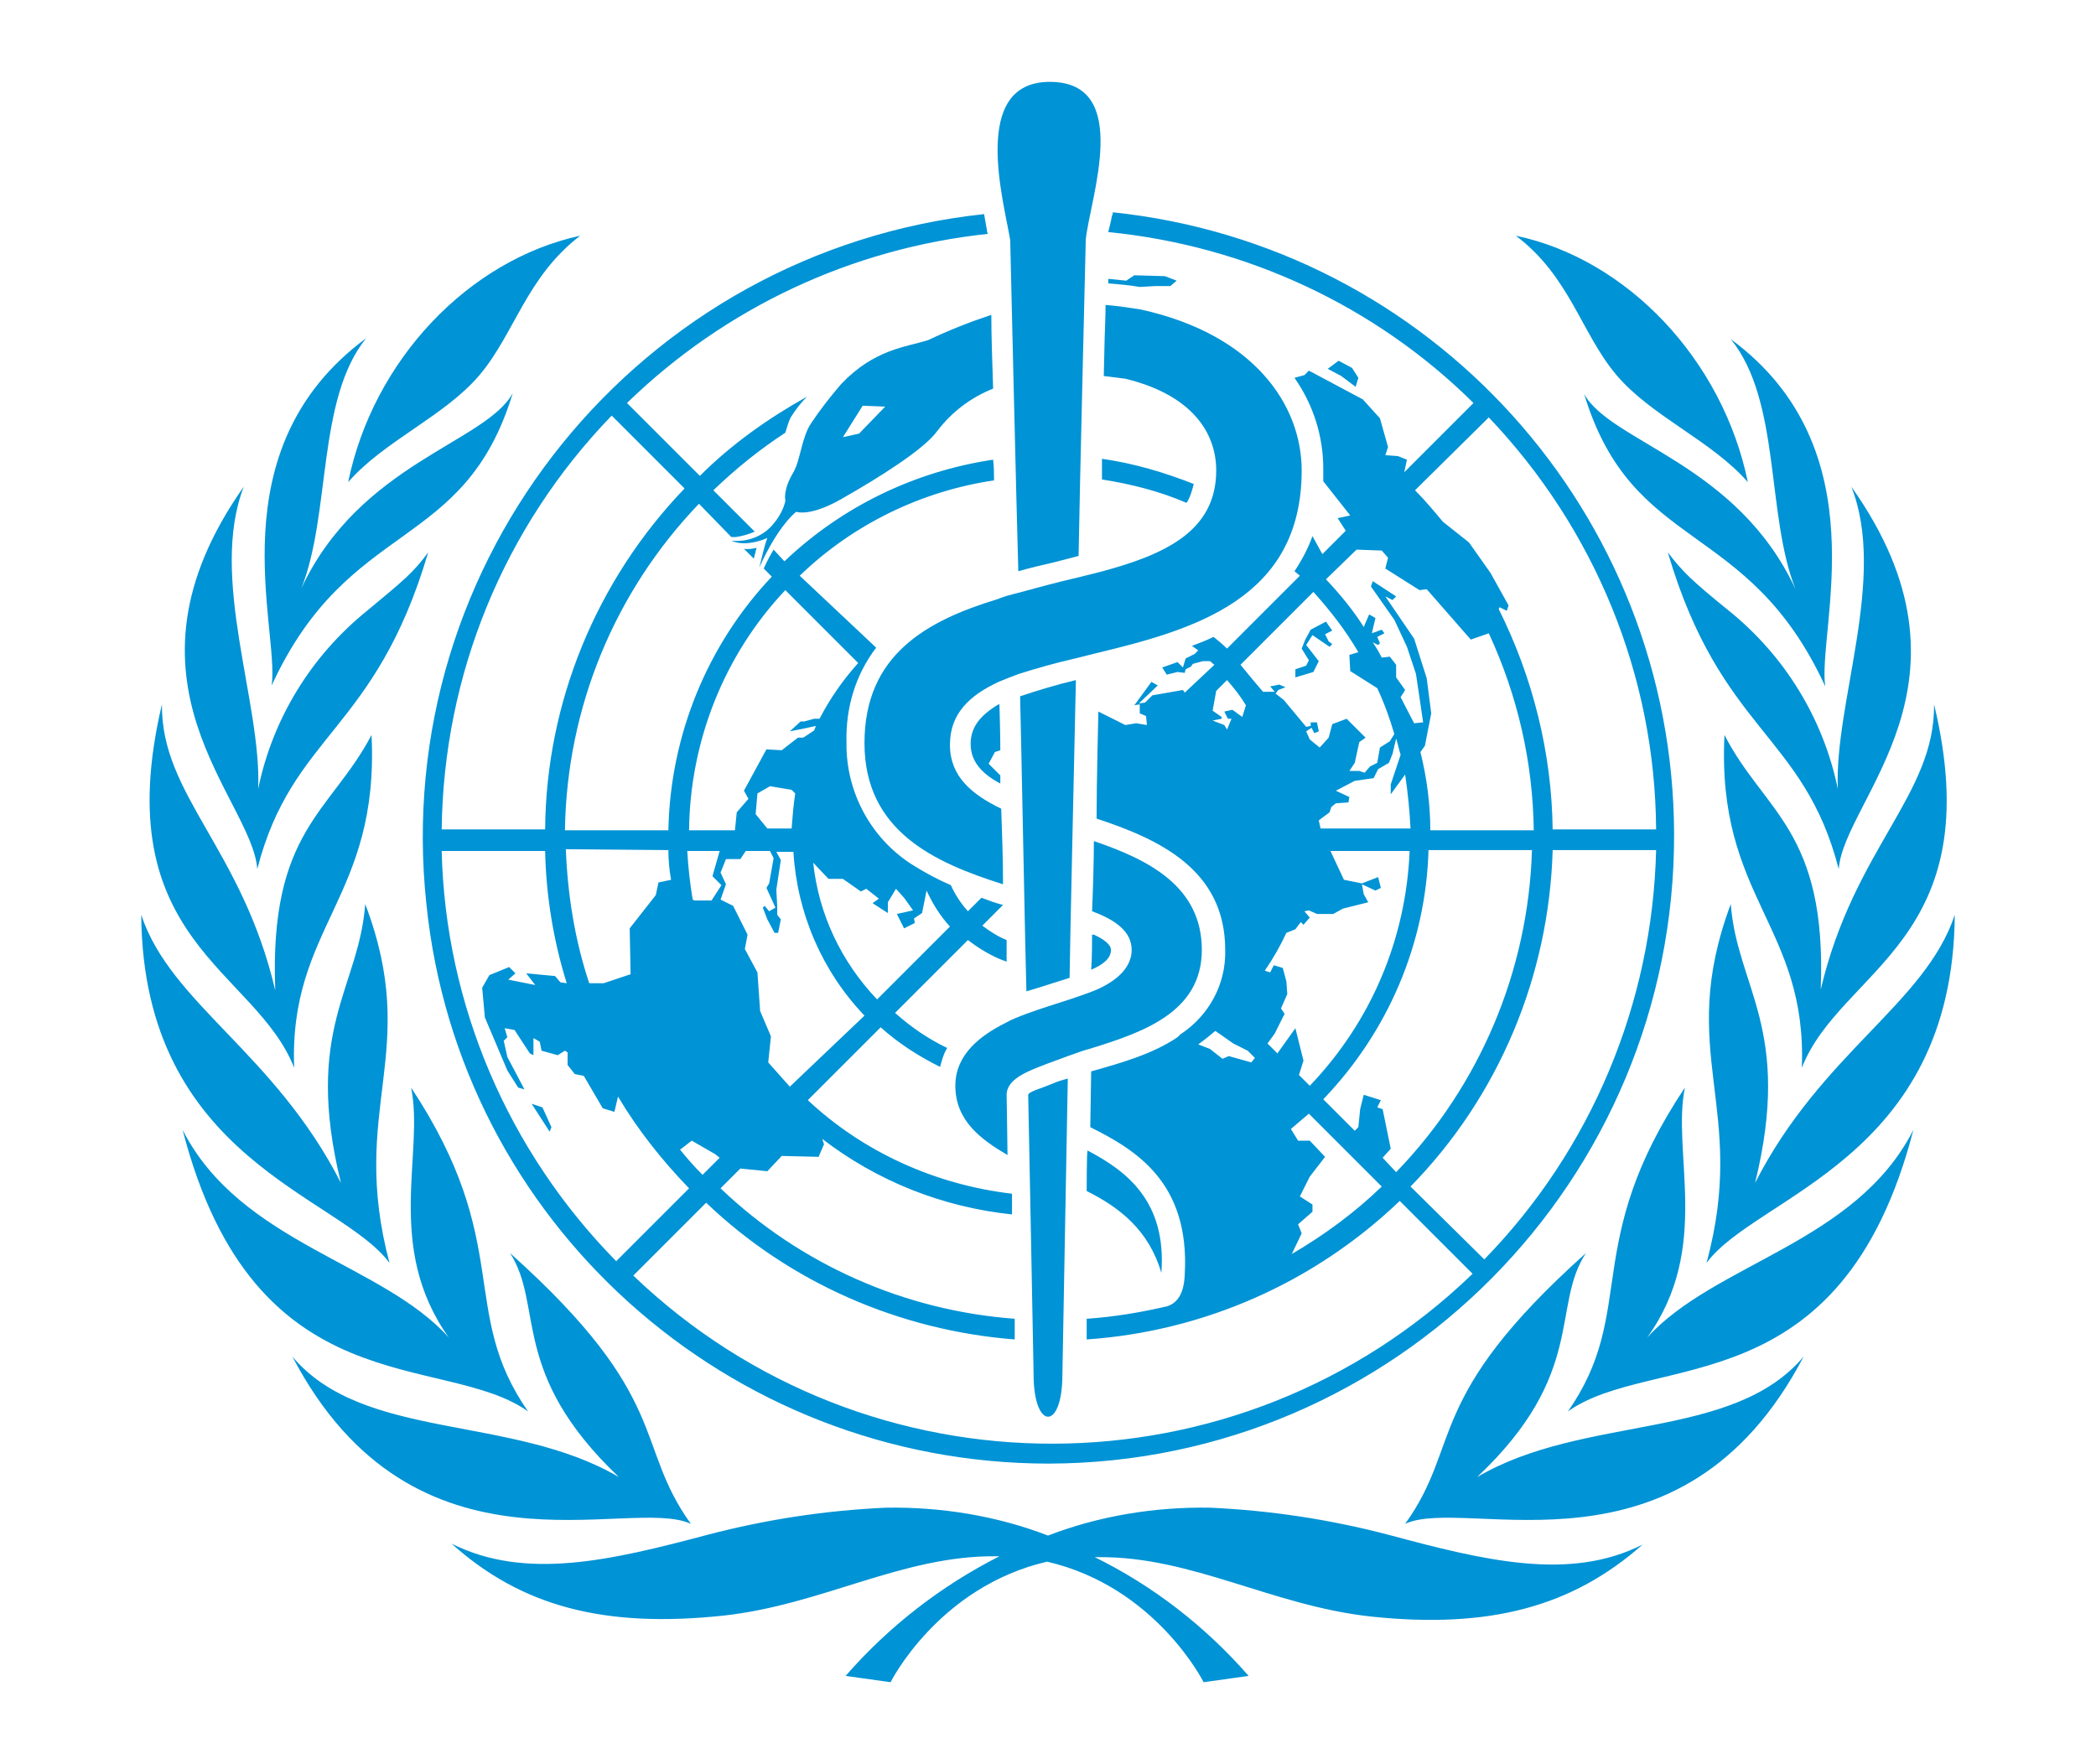 <?xml version="1.0" encoding="utf-8"?>
<!-- Generator: Adobe Illustrator 25.2.3, SVG Export Plug-In . SVG Version: 6.00 Build 0)  -->
<svg version="1.1" id="Layer_1" xmlns="http://www.w3.org/2000/svg" xmlns:xlink="http://www.w3.org/1999/xlink" x="0px" y="0px"
	 viewBox="0 0 233 196.1" style="enable-background:new 0 0 233 196.1;" xml:space="preserve">
<style type="text/css">
	.st0{fill:#0093D5;}
</style>
<g id="Layer_2_1_">
	<g id="ENGLISH">
		<path class="st0" d="M179.7,41.7c3.9,4.6,10.6,7.3,14.6,11.9c-2.8-13.6-13.4-24.8-25.8-27.4C174.5,30.7,175.8,37.1,179.7,41.7z
			 M30.2,76.2c8.6-18.7,21.4-14.7,26.8-32.5c-3,5.5-17,7.8-23.5,21.7c3.3-8.3,1.7-21,7.2-27.8C23.9,50,31.1,69.9,30.2,76.2z
			 M45.7,120.9c1.5,7.3-3,17.7,4.2,27.8c-7.4-8.3-23.2-10.5-29.6-23.1c8,31,29,24.6,38.4,31.3C50.9,145.7,57.2,138.3,45.7,120.9z
			 M43.3,140.4c-4.6-17.3,3.6-23.3-2.7-39.9c-0.7,9.4-6.9,13.9-2.7,31C30.5,117,19,111.6,15.7,101.7
			C15.9,128.9,37.8,132.9,43.3,140.4z M76.8,169.4c-6.4-8.9-2-13.9-20.1-30.1c3.8,5.9-0.1,13.3,12.1,24.9c-11.9-7-28.4-4-36.3-13.4
			C46.1,176.8,70,166.2,76.8,169.4L76.8,169.4z M164.2,164.2c12.2-11.5,8.2-19,12.1-24.9c-18.1,16.2-13.7,21.2-20.1,30.1
			c6.8-3.2,30.7,7.4,44.3-18.6C192.6,160.2,176.1,157.2,164.2,164.2L164.2,164.2z M183.1,148.7c7.2-10,2.7-20.5,4.2-27.8
			c-11.6,17.4-5.2,24.8-13,36c9.4-6.7,30.4-0.4,38.4-31.3C206.3,138.2,190.6,140.4,183.1,148.7L183.1,148.7z M154.3,170.6
			c-6.5-1.7-13.1-2.7-19.8-3c-6.1-0.1-12.3,0.9-18,3.1c-5.7-2.2-11.9-3.2-18-3.1c-6.7,0.3-13.3,1.3-19.8,3
			c-10.9,2.9-20.3,5.1-28.5,1c7.8,7,17,9.4,30.2,8c11-1.2,19.9-6.7,30.3-6.6h0.4c-6.5,3.3-12.3,7.8-17.1,13.3l5,0.7
			c0,0,5.3-10.6,17.4-13.4c12.1,2.8,17.4,13.4,17.4,13.4l5-0.7c-4.8-5.5-10.6-10-17.1-13.2h0.4c10.4-0.1,19.3,5.4,30.3,6.6
			c13.2,1.4,22.4-1.1,30.2-8C174.5,175.8,165.1,173.5,154.3,170.6L154.3,170.6z M41.3,81.7c-4.5,8.6-11.4,10.6-10.7,28.4
			C26.9,94.3,17.9,88.4,18,78.3c-6.2,26.3,10.4,29.4,14.7,40.4C32.1,103,42.2,99.8,41.3,81.7z M47.6,61.4c-1.6,2.2-2.7,3.1-6.8,6.5
			c-6.2,5-10.5,12-12.1,19.8c0.4-9.6-5.5-23.5-1.6-33.6C11.8,75.8,28,88.7,28.6,96.6C32.5,81.5,41.7,81.4,47.6,61.4z M204.3,87.7
			c-1.6-7.8-5.9-14.8-12.1-19.8c-4.2-3.4-5.2-4.4-6.8-6.5c5.9,20,15.1,20.1,19,35.2c0.6-7.8,16.8-20.8,1.4-42.5
			C209.8,64.2,203.9,78.1,204.3,87.7z M217.3,101.7c-3.3,9.9-14.8,15.3-22.2,29.8c4.2-17.1-2-21.7-2.7-31c-6.2,16.6,2,22.6-2.7,39.9
			C195.2,132.9,217.1,128.9,217.3,101.7L217.3,101.7z M191.7,81.7c-0.9,18.1,9.2,21.2,8.6,37c4.3-11,21-14.1,14.7-40.4
			c0.1,10.1-8.9,16-12.6,31.7C203.1,92.3,196.1,90.3,191.7,81.7z M53.3,41.7c3.9-4.6,5.2-10.9,11.2-15.5
			c-12.4,2.7-23,13.8-25.8,27.4C42.7,49,49.4,46.3,53.3,41.7L53.3,41.7z M176.1,43.8c5.4,17.8,18.2,13.8,26.8,32.5
			C202,70,209.1,50,192.4,37.7c5.6,6.9,3.9,19.5,7.2,27.8C193.1,51.5,179.1,49.2,176.1,43.8L176.1,43.8z M132.7,53.8
			c-3.3-1.3-6.7-2.3-10.2-2.8c0,0.8,0,1.5,0,2.3c3.2,0.5,6.4,1.3,9.4,2.6C132.3,55.3,132.5,54.6,132.7,53.8z M130.1,31.8l0.7-0.6
			l-1.3-0.5l-3.4-0.1l-0.9,0.6l-2-0.2v0.5c1.2,0.1,2.4,0.2,3.5,0.4l1.7-0.1L130.1,31.8z M123.5,105.6c0-0.6-0.8-1.2-1.9-1.7h-0.2
			c0,0.5,0,2.8-0.1,3.9C122.7,107.2,123.5,106.5,123.5,105.6z M83.8,62.1c0.1-0.4,0.2-0.8,0.3-1.2c-0.5,0.1-0.9,0.2-1.4,0.1
			L83.8,62.1z M116.6,162.7c38.5-0.1,69.6-31.5,69.5-70c-0.1-35.6-27-65.4-62.4-69.1c0,0.1,0,0.3-0.1,0.4c-0.1,0.7-0.3,1.3-0.4,1.8
			c15.3,1.5,29.7,8.2,40.6,19l-7.7,7.7l0.3-1.4l-1-0.4l-1.4-0.1l0.3-0.9l-0.9-3.2l-1.9-2.1l-6-3.2l-0.5,0.5l-1.1,0.3
			c2.1,3,3.2,6.5,3.2,10.1c0,0.5,0,0.9,0,1.4l3,3.8l-1.4,0.3l0.9,1.4l-2.6,2.6l-1.1-2c-0.5,1.4-1.2,2.7-2,3.9l0.6,0.5l-8.1,8.1
			c-0.5-0.5-1-0.9-1.5-1.3c-0.8,0.4-1.6,0.7-2.4,1l0.7,0.5l-0.4,0.4l-1,0.5l-0.3,1l-0.6-0.6l-1.7,0.6l0.5,0.8l1.2-0.3l0.8,0.1
			l0.1-0.4l0.6-0.3l0.2-0.3l1.1-0.3h0.8c0.2,0.1,0.3,0.3,0.5,0.4l-3.3,3.1l-0.2-0.3l-3.4,0.6l-0.8,0.8l-0.7,0.1l2.1-2l-0.7-0.4
			l-1.9,2.6l0.6-0.1v1l0.7,0.3l0.1,1l-1.2-0.2l-1.2,0.2l-3-1.5c0,0-0.2,7.9-0.2,11.9c7,2.3,14.3,5.7,14.3,14.6
			c0.1,3.8-1.8,7.3-5,9.4l0,0l-0.1,0.1l0,0l-0.2,0.2c-2.8,1.9-6.4,2.9-9.6,3.8l-0.1,6.2c5,2.5,11.1,6.1,10.5,16.4
			c-0.1,2.5-1.1,3.2-1.9,3.5l0,0c-3,0.7-6,1.2-9,1.4c0,0.8,0,1.6,0,2.3c13-0.9,25.3-6.3,34.8-15.4l8.1,8.1
			c-26,25.1-67.2,25.2-93.3,0.2l8.1-8.1c9.3,8.9,21.5,14.2,34.3,15.2c0-0.7,0-1.5,0-2.3c-12.2-0.9-23.8-6-32.7-14.5l2.2-2.2l3,0.3
			l1.6-1.7l4.1,0.1l0.6-1.4l-0.2-0.6c6.1,4.7,13.4,7.6,21.1,8.4c0-0.9,0-1.6,0-2.3c-8.5-1-16.5-4.6-22.7-10.4l8.1-8.1
			c2,1.8,4.2,3.2,6.6,4.4c0.2-0.7,0.4-1.5,0.8-2.1c-2.1-1-4-2.3-5.8-3.9l8.1-8.1c1.3,1,2.8,1.9,4.3,2.4c0-0.8,0-1.7,0-2.4
			c-1-0.4-1.9-1-2.7-1.6l2.3-2.3c-0.8-0.2-1.6-0.5-2.4-0.8l-1.5,1.5c-0.8-0.9-1.4-1.8-1.9-2.9c-1.4-0.6-2.7-1.3-4-2.1
			c-4.8-2.9-7.7-8.2-7.6-13.8c-0.1-3.8,1-7.5,3.3-10.5L88.9,64c5.9-5.7,13.5-9.4,21.6-10.6c0-0.8,0-1.5-0.1-2.3
			c-8.7,1.3-16.8,5.2-23.2,11.3L86,61.1c-0.3,0.5-0.7,1.2-1.1,2.1l0.9,0.9c-7.2,7.6-11.3,17.7-11.5,28.2H62.8
			c0.2-13.6,5.5-26.5,14.9-36.3l3.6,3.7c0.2,0,0.3,0,0.5,0c0.7-0.1,1.4-0.3,2.1-0.6l-4.6-4.6c2.5-2.4,5.1-4.5,8-6.4
			c0.2-0.6,0.3-1.1,0.6-1.7c0.5-0.8,1.1-1.6,1.8-2.3c-4.3,2.4-8.4,5.3-11.9,8.8l-8.1-8.1c10.9-10.6,25-17.2,40.1-18.8
			c-0.1-0.3-0.1-0.5-0.1-0.5c-0.1-0.5-0.2-1.1-0.3-1.7c-38.3,4.1-66.1,38.4-62,76.7C51,135.8,80.9,162.7,116.6,162.7L116.6,162.7z
			 M131.7,114.5L131.7,114.5L131.7,114.5L131.7,114.5z M165.5,46.4c11.8,12.4,18.5,28.7,18.6,45.8h-11.5c-0.1-8.5-2.2-16.9-6-24.5
			l0.1-0.2l0.8,0.4l0.2-0.6l-2-3.6l-2.4-3.4l-2.9-2.3c-1-1.2-2-2.4-3.1-3.5L165.5,46.4z M150.8,61.1l2.8,0.1l0.7,0.8l-0.3,1.2
			l3.8,2.4l0.8-0.1l4.9,5.6l2-0.7c3.2,6.9,4.9,14.3,5,21.9h-11.5c0-2.9-0.4-5.9-1.1-8.7l0.5-0.7l0.7-3.6l-0.5-3.9l-1.4-4.4l-3.2-4.7
			l0.8,0.4l0.4-0.4l-2.6-1.7l-0.2,0.6l2.6,3.7l1.4,3l1,3l0.3,2l0.5,3.4l-1,0.1c0,0-1.1-2.1-1.5-2.9l0.5-0.8l-1-1.4v-1.4l-0.7-0.9
			l-0.9,0.1c-0.3-0.6-0.6-1.1-1-1.7l0.6,0.3l0.2-0.2l-0.3-0.7l0.8-0.4l-0.3-0.4l-1.1,0.4l0.4-1.7l-0.7-0.4l-0.6,1.4
			c-1.2-1.9-2.6-3.6-4.2-5.3L150.8,61.1z M148.5,87.9l2.1-1.1l2.1-0.3l0.5-1l1.2-0.7l0.4-1l0.4-1.7c0.2,0.6,0.3,1.2,0.5,1.8
			l-1.1,3.3v1.1l1.6-2.2c0.3,2,0.5,4,0.6,6h-10l-0.2-0.9l1.2-0.9l0.2-0.6l0.5-0.4l1.4-0.1l0.1-0.6L148.5,87.9z M134.8,80.1l1-0.2
			v-0.2l-1-0.7l0.4-2.2l1.2-1.2c0.8,0.9,1.5,1.8,2.1,2.8l-0.4,1.3l-1.1-0.8l-0.9,0.2l0.4,0.8h0.4l-0.5,1.2l-0.3-0.5L134.8,80.1z
			 M139.1,118.1l-2.5-0.7l-0.7,0.3l-1.4-1.1l-1.3-0.5c0.7-0.5,1.3-1,1.9-1.5l2,1.4l1.6,0.8l0.8,0.8L139.1,118.1z M137.9,73.9
			l8.1-8.1c1.9,2.1,3.6,4.3,5,6.7l-1,0.3l0.1,1.8l3,1.9c0.8,1.7,1.4,3.4,1.9,5.1l-0.5,0.8l-1.1,0.7l-0.3,1.7l-0.8,0.4l-0.6,0.7
			l-0.6-0.2h-1.1l0.6-0.9l0.5-2.3l0.7-0.5l-2.1-2.1l-1.6,0.6l-0.4,1.5l-1,1.1l-1.1-0.9l-0.4-0.9l0.6-0.4l0.3,0.6l0.5-0.2l-0.2-1
			h-0.7l0,0.4l-0.5,0.1l-2.5-3l-0.9-0.7l0.3-0.4l0.8-0.3l-0.7-0.3c0,0-0.9,0.2-1,0.2l0.5,0.6h-1.3C139.7,76.1,138.8,75,137.9,73.9z
			 M142,117.1l-1.1-1.1l0.8-1.1l1.1-2.2l-0.4-0.6l0.7-1.6l-0.1-1.4l-0.4-1.5l-1-0.3l-0.4,0.8l-0.6-0.2c0.9-1.3,1.7-2.7,2.4-4.2
			l1-0.4l0.6-0.8l0.3,0.3l0.7-0.8l-0.6-0.7l0.5-0.1l0.9,0.4h1.8l1.1-0.6l2.8-0.7l-0.5-0.9l-0.2-1.1l1.5,0.7l0.6-0.3l-0.3-1.2
			l-1.8,0.7l-2-0.4l-1.5-3.2h8.8c-0.4,9.8-4.3,19-11.1,26.1l-1.2-1.2l0.5-1.6l-0.9-3.6L142,117.1z M143.6,139.4l1.1-2.3l-0.4-1
			l1.6-1.4v-0.8l-1.4-0.9l1.1-2.2l1.7-2.2l-1.7-1.8h-1.3l-0.8-1.3c0.7-0.6,1.3-1.1,2-1.7l8.1,8.1
			C150.6,134.8,147.2,137.3,143.6,139.4L143.6,139.4z M153.7,128.7l0.9-1l-0.9-4.4l-0.6-0.2l0.4-0.8l-1.9-0.6l-0.4,1.6l-0.2,2
			l-0.4,0.4l-3.5-3.5c7.2-7.5,11.4-17.3,11.7-27.7h11.5c-0.4,13.4-5.8,26.2-15.1,35.8L153.7,128.7z M156.8,131.9
			c9.8-10,15.4-23.4,15.8-37.4h11.5c-0.4,17-7.2,33.3-19.1,45.5L156.8,131.9z M87.8,120.8c-0.8-0.9-1.6-1.8-2.4-2.7l0.3-2.9
			l-1.2-2.8l-0.3-4.3l-1.4-2.6l0.3-1.6l-1.6-3.2l-1.4-0.7l0.6-1.7l-0.6-1.3l0.6-1.5h1.6l0.6-0.9h2.7l0.4,0.8l-0.5,2.8l-0.3,0.5
			l1,2.2l-0.7,0.4l-0.5-0.6l-0.2,0.2l0.5,1.3l0.8,1.5h0.4l0.3-1.5l-0.4-0.5v-0.9l-0.1-1.9l0.5-3.3l-0.5-0.9h1.9
			c0.4,6.8,3.2,13.3,7.9,18.2L87.8,120.8z M80.2,98.4l-1.1,1.7h-1.9l-0.2-0.1c-0.3-1.8-0.5-3.6-0.6-5.4H80l-0.8,2.8L80.2,98.4z
			 M84,90.5l0.2-2.3l1.4-0.8l2.4,0.4l0.4,0.4c-0.2,1.3-0.3,2.6-0.4,3.9h-2.7L84,90.5z M95.7,99.1l0.6-0.3l1.4,1.1l-0.7,0.5l1.7,1.1
			l0-1.2l0.9-1.5l0.9,1l1,1.4l-1.8,0.4l0.8,1.6l1.2-0.6l-0.1-0.5l0.9-0.6L103,99c0.7,1.5,1.5,2.8,2.6,4l-8.1,8.1
			c-4-4.2-6.5-9.5-7.1-15.2l1.7,1.8h1.6L95.7,99.1z M87.3,65.6l8.1,8.1c-1.7,1.9-3.1,3.9-4.3,6.2h-0.6l-1.1,0.3H89l-1.2,1.1l1.5-0.3
			l1.4-0.3l-0.2,0.5L89.3,82h-0.6l-1.8,1.4l-1.7-0.1l-2.5,4.6l0.5,0.9l-1.3,1.5l-0.2,2h-5.1C76.7,82.4,80.5,72.8,87.3,65.6z
			 M76.9,126.8l2.6,1.5l0.5,0.4l-1.9,1.9c-0.9-0.9-1.7-1.8-2.5-2.8L76.9,126.8z M74.3,94.5c0,1.1,0.1,2.2,0.3,3.3l-1.4,0.3l-0.3,1.4
			l-2.9,3.7l0.1,5.1l-3,1h-1.6c-1.6-4.8-2.4-9.8-2.6-14.9L74.3,94.5z M63,109.3l-0.7-0.1l-0.6-0.7l-3.2-0.3l1,1.3l-3-0.6l0.8-0.7
			l-0.7-0.7l-2.2,0.9l-0.8,1.4l0.3,3.3l2.5,5.9l1.2,1.9l0.7,0.2l-1.9-3.6l-0.4-1.8l0.4-0.4l-0.3-1l1.1,0.2l1.7,2.6l0.4,0.2v-1.9
			l0.7,0.4l0.2,1l1.8,0.5l0.8-0.5l0.3,0.2v1.4l0.8,1l1,0.2l2.1,3.6l1.3,0.4l0.4-1.7c2.2,3.7,4.9,7.1,7.9,10.2l-8.1,8.1
			c-12-12.2-19-28.5-19.4-45.6h11.5C60.7,99.5,61.5,104.5,63,109.3z M68,46.2l8.1,8.1c-9.8,10.2-15.4,23.8-15.5,37.9H49.1
			C49.3,75,56,58.6,68,46.2L68,46.2z M151,42l-0.7-1.1l-1.5-0.8l-1.2,0.9l1.5,0.8l1.6,1.2L151,42z M144,74.4v0.9l2-0.6l0.6-1.2
			l-1.4-1.8l0.7-1.1l1.9,1.3l0.3-0.3l-0.4-0.3l-0.4-0.8l0.8-0.4l-0.7-1l-1.7,0.9l-0.6,1.1l-0.4,1l0.8,1.3l-0.3,0.6L144,74.4z
			 M61.1,125.8l0.2-0.5l-1-2.2l-1.2-0.4L61.1,125.8z M107.9,82.7c0,1.9,1.2,3.3,3.3,4.4c0,0,0-0.3,0-0.9l-1.3-1.3l0.7-1.3l0.6-0.2
			c0-2.2-0.1-4.8-0.1-5.1H111C109,79.5,107.9,80.8,107.9,82.7z"/>
		<path class="st0" d="M120.8,132.4c3.6,1.8,6.9,4.3,8.3,9.1c0.6-7.9-3.8-11.3-8.2-13.6C120.8,127.9,120.8,132.4,120.8,132.4z"/>
		<path class="st0" d="M144.7,52.3c0-7.2-5.2-15.1-17.9-17.9c-1.3-0.2-2.6-0.4-3.9-0.5c0,1.1-0.1,3.6-0.1,3.6c0,0.8-0.1,3.7-0.1,4.3
			c0.8,0.1,1.6,0.2,2.4,0.3c7.4,1.8,10.1,6,10.1,10.2c0,6.8-5.8,9.4-13,11.3l-2.4,0.6c-2.2,0.5-4.4,1.1-6.6,1.7
			c-0.8,0.2-1.6,0.4-2.3,0.7l0,0c-7.9,2.4-14.8,6.2-14.8,16s7.8,13.3,15.4,15.7c0-2.8-0.1-5.6-0.2-8.4c-3.3-1.6-5.7-3.6-5.7-7.1
			s2.2-5.5,5.4-7c0.7-0.3,1.5-0.6,2.3-0.9c1.9-0.6,4-1.2,6.2-1.7l2.4-0.6l0,0C132.7,70,144.7,66.6,144.7,52.3z"/>
		<path class="st0" d="M106.2,120.7c0,3.9,2.9,6,5.8,7.7c0-0.7-0.1-6.7-0.1-6.8c0.1-1.2,1.2-1.9,2.2-2.4c1.5-0.7,3-1.2,4.6-1.8
			c0.9-0.3,1.6-0.6,2.4-0.8l0,0c5.8-1.8,12.5-4,12.5-11s-5.8-10-12-12.1c0,2.2-0.1,5.5-0.2,7.8c2.7,1,4.4,2.3,4.4,4.3
			c0,2.5-2.7,4-4.6,4.7c-0.8,0.3-2,0.7-2.3,0.8c-1.5,0.5-3.2,1-4.8,1.6c-0.8,0.3-1.6,0.6-2.3,1C109,115.1,106.2,117.2,106.2,120.7z"
			/>
		<path class="st0" d="M110.2,35c-2.4,0.8-4.7,1.7-7,2.8c-2.5,0.8-6,1-9.7,4.9c-1.2,1.4-2.3,2.8-3.3,4.3c-1.1,1.6-1.2,4.1-2,5.5
			c-1.2,2-0.9,3.1-0.9,3.1v0.1c-0.2,0.9-0.7,1.8-1.3,2.5c-1.1,1.4-2.9,2.1-4.7,1.9c1.7,0.8,4-0.3,4-0.3c-0.4,1.1-0.6,2.2-0.9,3.3
			c1.9-4.2,3.6-5.8,4.1-6.2c0.8,0.2,2.5,0.1,5.5-1.7c3.5-2,8.7-5.2,10.2-7.3c1.6-2.1,3.7-3.7,6.2-4.7
			C110.3,40.1,110.2,37.3,110.2,35z M95.5,48.2l-1.8,0.4l2.2-3.5l2.5,0.1L95.5,48.2z"/>
		<path class="st0" d="M117.4,120.3c-0.3,0.1-1.2,0.5-1.8,0.7s-1.3,0.5-1.3,0.7s0.6,30.4,0.6,31.1c0,6.2,3.2,6.3,3.2,0
			c0-0.4,0.6-32.9,0.6-32.9S117.9,120.1,117.4,120.3z"/>
		<path class="st0" d="M114.1,110.2c1-0.3,2-0.6,2.9-0.9l1.9-0.6c0-1.9,0.6-28.3,0.7-33.1c-2.1,0.5-4.1,1.1-6.2,1.8
			C113.5,80.9,114,107.4,114.1,110.2z"/>
		<path class="st0" d="M116.7,9.1c-8.9,0-5.1,13.3-4.4,17.6c0,0.2,0.7,30,0.9,36.8c1.4-0.4,2.7-0.7,4-1l2.7-0.7
			c0.1-6.6,0.8-35,0.8-35.2C121.2,22,125.9,9.1,116.7,9.1z"/>
	</g>
</g>
</svg>
